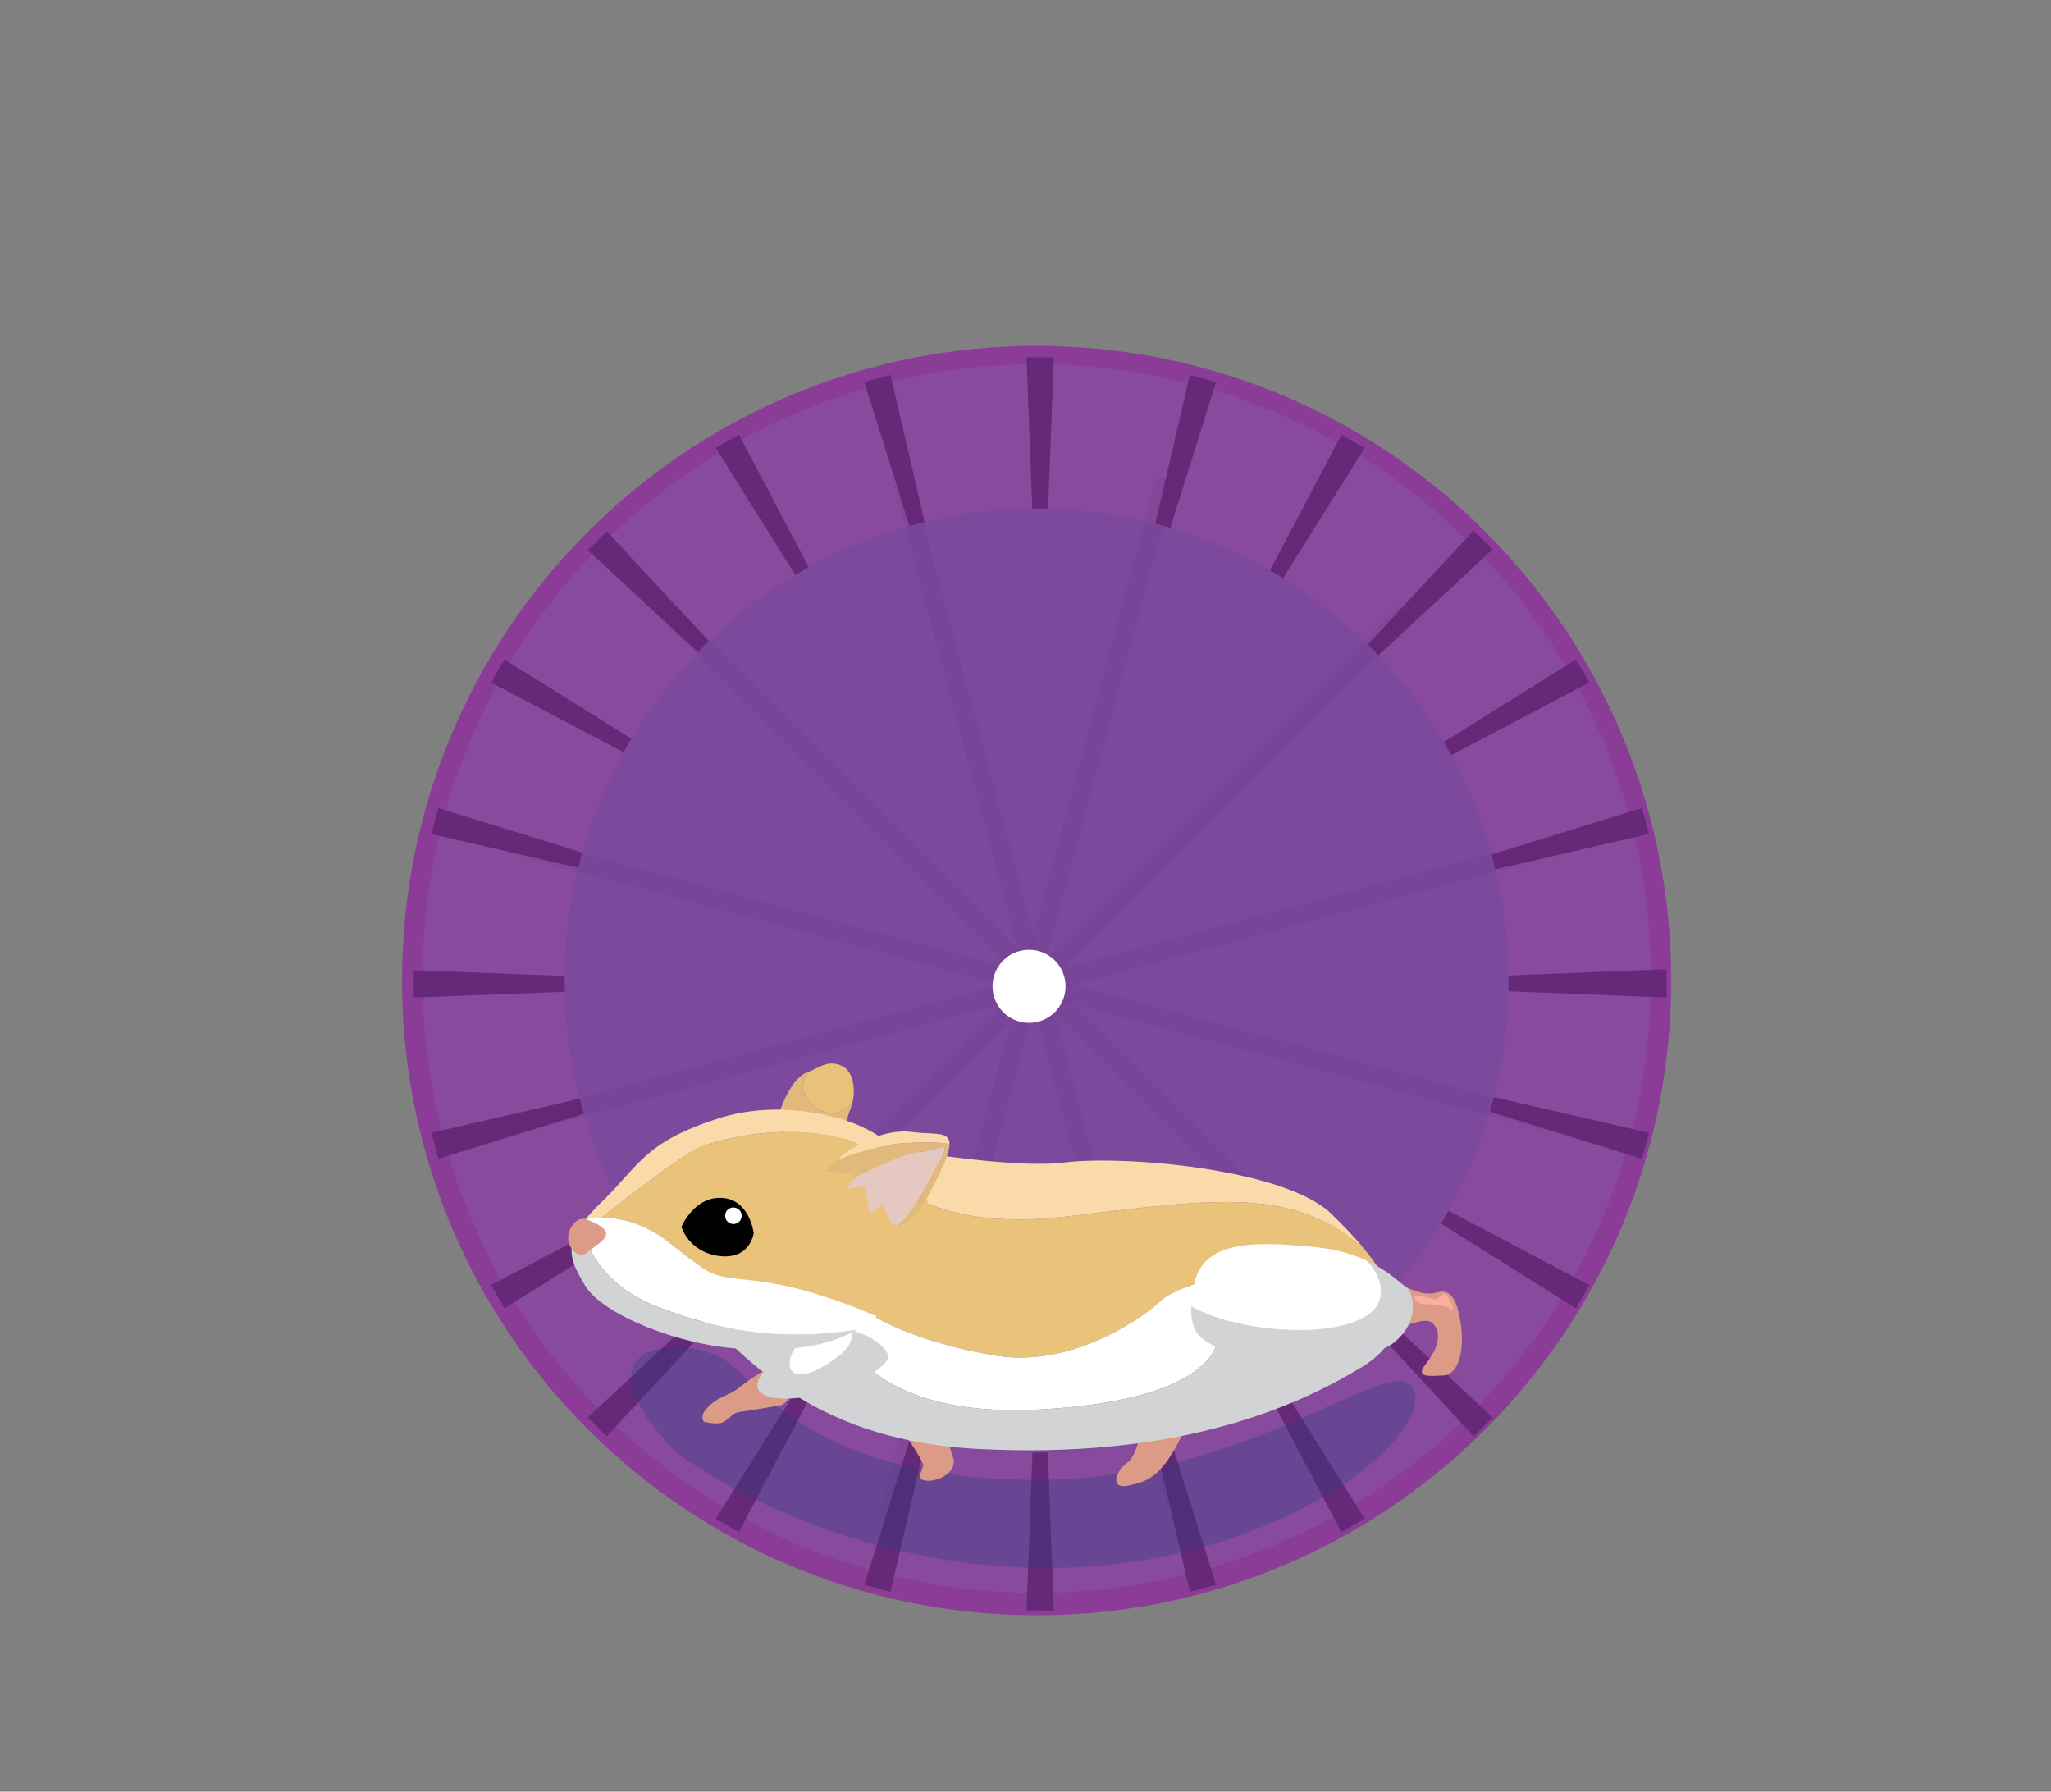 <svg width="2117" height="1849" viewBox="0 0 2117 1849" fill="none" xmlns="http://www.w3.org/2000/svg">
<rect x="0" y="0" width="2117" height="1849" fill="#808080" stroke="none"/>
<g id="hamwheel 1">
<g id="x31">
<g id="Wheel">
<path id="Vector" d="M1069.95 356.94C708.201 356.94 414.94 650.201 414.94 1011.99C414.94 1373.74 708.201 1667 1069.95 1667C1431.7 1667 1725 1373.74 1725 1011.99C1725 650.201 1431.7 356.94 1069.95 356.94ZM1069.95 1635.76C726.004 1635.76 446.179 1355.93 446.179 1011.99C446.179 668.014 726.014 388.179 1069.95 388.179C1413.93 388.179 1693.76 668.014 1693.76 1011.99C1693.76 1355.93 1413.94 1635.76 1069.95 1635.76Z" fill="#8B3C97"/>
<g id="Group">
<path id="Vector_2" d="M1070.13 1643.9C1420.3 1643.9 1704.16 1360.04 1704.16 1009.87C1704.16 659.707 1420.3 375.842 1070.13 375.842C719.969 375.842 436.105 659.707 436.105 1009.87C436.105 1360.04 719.969 1643.9 1070.13 1643.9Z" fill="#884A9D"/>
<path id="Vector_3" d="M1087.78 368.842L1073.66 739.024L1059.54 368.842H1087.78Z" fill="#662978"/>
<path id="Vector_4" d="M919.207 386.998L1003.05 748.102L892.101 394.138L919.207 386.998Z" fill="#662978"/>
<path id="Vector_5" d="M762.649 448.527L935.474 776.345L738.783 462.35L762.649 448.527Z" fill="#662978"/>
<path id="Vector_6" d="M626.221 548.386L878.988 819.718L606.648 567.895L626.221 548.386Z" fill="#662978"/>
<path id="Vector_7" d="M520.646 680.521L835.616 877.212L506.789 704.387L520.646 680.521Z" fill="#662978"/>
<path id="Vector_8" d="M452.429 833.839L807.373 943.784L445.261 860.706L452.429 833.839Z" fill="#662978"/>
<path id="Vector_9" d="M427.105 1001.28L797.286 1015.4L427.105 1029.52V1001.28Z" fill="#662978"/>
<path id="Vector_10" d="M445.261 1169.08L807.373 1086.01L452.429 1195.95L445.261 1169.08Z" fill="#662978"/>
<path id="Vector_11" d="M506.789 1326.3L835.616 1152.58L520.646 1350.28L506.789 1326.3Z" fill="#662978"/>
<path id="Vector_12" d="M606.648 1462.83L878.988 1210.07L626.23 1482.41L606.648 1462.83Z" fill="#662978"/>
<path id="Vector_13" d="M738.783 1567.45L935.474 1253.45L762.65 1581.26L738.783 1567.45Z" fill="#662978"/>
<path id="Vector_14" d="M892.101 1635.64L1003.05 1281.69L919.207 1642.79L892.101 1635.64Z" fill="#662978"/>
<path id="Vector_15" d="M1059.54 1661.96L1073.66 1290.77L1087.78 1661.96H1059.54Z" fill="#662978"/>
<path id="Vector_16" d="M1228.12 1642.79L1144.27 1281.69L1255.22 1635.64L1228.12 1642.79Z" fill="#662978"/>
<path id="Vector_17" d="M1384.67 1581.26L1211.85 1253.45L1408.54 1567.45L1384.67 1581.26Z" fill="#662978"/>
<path id="Vector_18" d="M1521.17 1482.41L1269.34 1210.07L1540.68 1462.84L1521.17 1482.41Z" fill="#662978"/>
<path id="Vector_19" d="M1626.68 1350.28L1311.71 1152.58L1640.53 1326.29L1626.68 1350.28Z" fill="#662978"/>
<path id="Vector_20" d="M1694.89 1195.95L1339.95 1086.01L1702.06 1169.09L1694.89 1195.95Z" fill="#662978"/>
<path id="Vector_21" d="M1720.22 1029.52L1350.04 1014.9L1720.22 1000.27V1029.52Z" fill="#662978"/>
<path id="Vector_22" d="M1702.06 860.699L1339.95 943.784L1694.9 833.839L1702.06 860.699Z" fill="#662978"/>
<path id="Vector_23" d="M1640.53 704.387L1311.71 877.212L1626.68 680.521L1640.53 704.387Z" fill="#662978"/>
<path id="Vector_24" d="M1540.68 566.959L1268.33 819.718L1521.09 547.377L1540.68 566.959Z" fill="#662978"/>
<path id="Vector_25" d="M1408.54 462.341L1211.85 776.345L1384.68 448.527L1408.54 462.341Z" fill="#662978"/>
<path id="Vector_26" d="M1255.22 394.138L1144.27 748.102L1228.12 386.998L1255.22 394.138Z" fill="#662978"/>
</g>
<path id="Vector_27" d="M1557.11 1011.99C1557.11 1280.58 1338.58 1499.11 1069.95 1499.11C801.321 1499.11 582.833 1280.58 582.833 1011.99C582.833 743.361 801.321 524.833 1069.95 524.833C1338.58 524.833 1557.11 743.361 1557.11 1011.99Z" fill="#7C499D"/>
<g id="Group_2">
<g id="Group_3" opacity="0.3">
<path id="Vector_28" opacity="0.3" d="M688.334 616.553L674.533 630.353L1458.61 1414.43L1472.41 1400.63L688.334 616.553Z" fill="#552364"/>
</g>
<g id="Group_4" opacity="0.3">
<path id="Vector_29" opacity="0.3" d="M534.552 862.686L529.501 881.538L1600.55 1168.51L1605.6 1149.66L534.552 862.686Z" fill="#552364"/>
</g>
<g id="Group_5" opacity="0.3">
<path id="Vector_30" opacity="0.3" d="M1595.5 865.693L524.452 1152.67L529.503 1171.52L1600.55 884.545L1595.5 865.693Z" fill="#552364"/>
</g>
<g id="Group_6" opacity="0.3">
<path id="Vector_31" opacity="0.3" d="M1444.81 624.83L660.732 1408.91L674.533 1422.71L1458.61 638.631L1444.81 624.83Z" fill="#552364"/>
</g>
<g id="Group_7" opacity="0.3">
<path id="Vector_32" opacity="0.3" d="M1193.8 491.616L906.822 1562.66L925.674 1567.72L1212.65 496.667L1193.8 491.616Z" fill="#552364"/>
</g>
<g id="Group_8" opacity="0.3">
<path id="Vector_33" opacity="0.3" d="M941.554 495.99L922.702 501.041L1209.68 1572.09L1228.53 1567.04L941.554 495.99Z" fill="#552364"/>
</g>
</g>
<path id="Vector_34" d="M1062.16 1055.6C1082.98 1055.6 1099.85 1038.73 1099.85 1017.92C1099.85 997.109 1082.98 980.237 1062.16 980.237C1041.35 980.237 1024.48 997.109 1024.48 1017.92C1024.48 1038.73 1041.35 1055.6 1062.16 1055.6Z" fill="white"/>
</g>
<path id="Vector_35" opacity="0.3" d="M698.618 1499.32C698.618 1499.32 850.887 1618.22 1082.16 1618.22C1313.44 1618.22 1475.72 1486.48 1459.91 1436.17C1444.11 1385.85 1299.75 1527.2 1070.8 1527.2C841.849 1527.2 787.139 1430.97 748.769 1403.99C710.39 1377 582.884 1381.45 698.618 1499.32Z" fill="#233F7F"/>
<g id="FR">
<path id="leg" d="M929.855 1474.17C929.855 1474.17 953.952 1508.04 952.927 1512.92C951.903 1517.79 943.589 1528.41 958.507 1528.2C973.424 1527.99 988.841 1516.31 983.422 1503.06C978.924 1492.06 977.725 1470.76 959.527 1462.32C941.328 1453.87 908.531 1440.79 929.855 1474.17Z" fill="#DC9B87"/>
</g>
<g id="BR">
<path id="leg_2" d="M1177.86 1475.24C1177.86 1475.24 1173.66 1502.93 1163.04 1510.03C1152.41 1517.12 1144.77 1537.1 1164.3 1533.24C1183.82 1529.39 1191.92 1523.85 1202.35 1510.9C1212.79 1497.96 1231.35 1461.2 1230 1453.55C1228.65 1445.91 1201.07 1431.06 1177.86 1475.24Z" fill="#DC9B87"/>
</g>
<g id="Belly 1">
<path id="x3C Path x3E  1" d="M1429.25 1319.42C1410.04 1322.42 1384.33 1323.34 1351.75 1318.28C1268.65 1305.34 1209.41 1330.93 1197.85 1342.66C1186.29 1354.34 1110.93 1412.36 1028.68 1399.16C946.389 1385.92 903.906 1359.42 903.906 1359.42C903.906 1359.42 821.408 1306.27 718.668 1360.43C718.399 1360.31 718.132 1360.24 717.866 1360.17C679.699 1349.14 731.255 1180.45 889.738 1179.51C889.738 1179.51 890.576 1179.69 892.115 1179.95C894.019 1188.59 899.673 1196.52 907.996 1203.02C907.996 1203.02 944.286 1274.14 1101.19 1255.47C1258.05 1236.81 1333.95 1224.63 1407.96 1288.78C1408 1288.81 1408 1288.81 1408.05 1288.86C1416.25 1298.79 1423.59 1309.06 1429.25 1319.42Z" fill="#E9C379"/>
<path id="Vector_36" d="M1257.12 1379.22C1257.12 1379.22 1262.78 1443.29 1077.22 1454.46C891.703 1465.58 868.5 1371.13 868.5 1371.13C835.171 1350.6 778.877 1345.44 727.564 1364.81C724.457 1362.85 721.547 1361.35 718.668 1360.42C821.408 1306.26 903.906 1359.41 903.906 1359.41C903.906 1359.41 946.389 1385.92 1028.68 1399.15C1110.92 1412.35 1186.29 1354.34 1197.85 1342.65C1209.41 1330.92 1268.64 1305.33 1351.75 1318.27C1384.32 1323.34 1410.04 1322.41 1429.25 1319.41C1431.66 1323.84 1433.78 1328.26 1435.49 1332.7C1379.41 1376.4 1257.12 1379.22 1257.12 1379.22Z" fill="white"/>
<path id="x3C Path x3E" d="M1406.08 1410.6C1333.53 1454.94 1211.36 1505.62 1010.76 1495.46C826.521 1486.09 765.832 1389.06 727.563 1364.8C778.877 1345.43 835.171 1350.6 868.5 1371.12C868.5 1371.12 891.693 1465.57 1077.22 1454.45C1262.78 1443.28 1257.12 1379.21 1257.12 1379.21C1257.12 1379.21 1379.41 1376.39 1435.49 1332.7C1446.46 1360.7 1442.36 1388.44 1406.08 1410.6Z" fill="#D1D3D4"/>
</g>
<g id="FL">
<g id="FLS">
<path id="Vector_37" d="M754.341 1437.66C754.341 1437.66 738.256 1444.83 733.946 1451.84C729.636 1458.85 733.115 1460.14 736.493 1456.65C739.872 1453.15 744.985 1451.78 748.349 1448.09C751.709 1444.39 768.792 1429.36 754.341 1437.66Z" fill="#F9AF9D"/>
<path id="Vector_38" d="M806.537 1450.09C806.537 1450.09 771.619 1456.31 763.769 1457.14C755.919 1457.97 753.771 1463.61 747.323 1467.36C740.874 1471.11 726.737 1467.36 726.737 1467.36C726.737 1467.36 720.042 1461.47 732.939 1450.09C745.835 1438.7 748.615 1443.32 761.512 1433.13C774.409 1422.94 798.592 1405.42 803.481 1413.3C808.366 1421.18 824.913 1440.45 806.537 1450.09Z" fill="#DC9B87"/>
</g>
<path id="Vector_39" d="M915.989 1403.63C907.223 1414.56 888.408 1429.05 849.36 1438.23C792.597 1451.59 758.185 1438.8 800.777 1403.28C810.073 1395.54 829.197 1379.34 829.197 1379.34C831.147 1378.27 833.104 1377.33 835.054 1376.48C825.797 1384.11 816.857 1393.74 815.399 1403.41C812.205 1424.49 834 1423.32 864.909 1400.15C878.256 1390.15 880.657 1380.32 878.216 1372.91C903.657 1378.83 921.529 1396.73 915.989 1403.63Z" fill="#D1D3D4"/>
<path id="Vector_40" d="M864.909 1400.15C834 1423.32 812.205 1424.49 815.399 1403.41C816.857 1393.74 825.797 1384.11 835.054 1376.48C850.009 1370.02 865.123 1369.88 878.224 1372.92C880.657 1380.32 878.256 1390.15 864.909 1400.15Z" fill="white"/>
</g>
<g id="BL">
<path id="Vector_41" d="M1450.57 1327.62C1450.57 1327.62 1468.45 1338.37 1482.69 1333.95C1496.94 1329.53 1503.95 1340.24 1507.77 1365.99C1511.58 1391.73 1506.6 1418.58 1489.75 1419.49C1472.9 1420.41 1461.24 1421.29 1471.23 1408.32C1481.2 1395.35 1489.33 1380.41 1480.53 1367.47C1471.74 1354.52 1444.5 1374.97 1435.47 1369.92C1426.44 1364.86 1412.78 1322.25 1450.57 1327.62Z" fill="#DC9B87"/>
<path id="Vector_42" d="M1480.67 1341.25C1480.67 1341.25 1470 1337.21 1462.77 1337.45C1455.54 1337.69 1461.62 1345.93 1472.08 1346C1482.54 1346.06 1494.34 1348.37 1497.71 1351.15C1501.08 1353.92 1500.87 1350 1495.49 1339.95C1490.12 1329.9 1487.84 1339.87 1480.67 1341.25Z" fill="#F9AF9D"/>
<path id="Vector_43" d="M1436.41 1387.39C1405.76 1409.69 1264.74 1395.66 1264.74 1395.66C1240.63 1382.38 1228.21 1378.12 1229.75 1347.89C1241.65 1354.95 1264.11 1364.6 1302.8 1369.88C1368.45 1378.84 1412.73 1364.88 1422.17 1345.86C1430.01 1330.11 1421.67 1312.22 1410.54 1300.98C1433.25 1311.48 1445.09 1324.24 1450.56 1327.63C1459.31 1333.05 1467.09 1365.12 1436.41 1387.39Z" fill="#D1D3D4"/>
<path id="Vector_44" d="M1422.18 1345.85C1412.74 1364.88 1368.46 1378.83 1302.81 1369.87C1264.11 1364.59 1241.65 1354.94 1229.76 1347.88C1230.05 1342.16 1230.84 1335.47 1232.14 1327.67C1240.32 1278.49 1297.2 1281.31 1356.97 1287.04C1379.36 1289.19 1396.87 1294.68 1410.51 1300.93C1410.51 1300.93 1410.53 1300.96 1410.56 1300.96C1421.68 1312.21 1430.02 1330.1 1422.18 1345.85Z" fill="white"/>
</g>
<g id="BodyRun">
<path id="Vector_45" d="M1407.95 1288.76C1333.95 1224.61 1258.05 1236.79 1101.19 1255.45C944.285 1274.12 907.995 1203 907.995 1203C899.671 1196.5 894.018 1188.57 892.114 1179.92C911.239 1183.5 1041.05 1206.92 1098.16 1199.76C1159.9 1192.05 1326.06 1206.01 1374.31 1252.83C1385.7 1263.89 1397.52 1276.04 1407.95 1288.76Z" fill="#FBDAA9"/>
<path id="Vector_46" d="M802.847 1153.71C802.847 1153.71 807.331 1136.23 817.164 1121.23C821.875 1114.05 827.414 1108.35 835.072 1105.95C834.187 1106.95 819.966 1122.97 837.632 1139.49C853.309 1154.16 868.59 1150.04 879.746 1138.39C876.414 1150.13 869.401 1161.8 877.237 1167.7C891.636 1178.57 798.414 1185.72 802.847 1153.71Z" fill="#E2B97B"/>
<path id="Head" d="M928.285 1336.42C920.648 1344.98 912.914 1352.3 905.04 1358.54C780.774 1305.78 755.615 1330.4 724.162 1307.97C692.739 1285.52 684.177 1273.15 655.533 1262.61C642.668 1257.87 630.327 1256.63 620.584 1256.72C643.615 1238.67 697.529 1197.05 718.23 1186.13C744.821 1172.07 848.28 1152.35 900.741 1189.21C915.065 1199.27 930.827 1206.21 945.191 1209.73C970.343 1250.62 960.079 1300.82 928.285 1336.42Z" fill="#E9C379"/>
<path id="Vector_47" d="M879.746 1138.39C868.59 1150.04 853.298 1154.16 837.632 1139.49C819.966 1122.97 834.186 1106.94 835.072 1105.95C835.072 1105.95 835.072 1105.95 835.081 1105.92C843.453 1103.29 854.183 1092.73 869.33 1100.25C882.618 1106.84 882.575 1128.55 879.746 1138.39Z" fill="#E8C278"/>
<path id="Vector_48" d="M945.181 1209.73C930.817 1206.21 915.055 1199.27 900.731 1189.22C848.28 1152.35 744.821 1172.07 718.219 1186.13C697.519 1197.05 643.606 1238.68 620.574 1256.72C613.618 1256.79 607.98 1257.52 604.518 1258.12C608.617 1253.06 613.695 1247.6 619.884 1241.6C661.064 1201.74 664.386 1179.58 739.751 1154.8C815.125 1130 885.284 1160.92 885.284 1160.92C913.951 1173.55 933.425 1190.63 945.181 1209.73Z" fill="#FBDAA9"/>
<path id="Vector_49" d="M905.04 1358.54C898.407 1363.8 891.69 1368.28 884.869 1372.14C884.869 1372.14 884.838 1372.13 884.829 1372.15C804.514 1384.84 743.174 1373.25 679.698 1349.11C616.213 1325 604.322 1277.75 604.322 1277.75C601.33 1275.11 598.411 1272.89 595.586 1271.1C597.821 1267.06 600.771 1262.78 604.528 1258.12C612.825 1256.69 633.432 1254.46 655.522 1262.61C684.166 1273.14 692.729 1285.52 724.152 1307.97C755.615 1330.4 780.763 1305.78 905.04 1358.54Z" fill="white"/>
<path id="Vector_50" d="M964.638 1221.65C944.688 1260.71 931.934 1266.18 925.303 1265C938.901 1255.71 947.141 1239.49 964.389 1207.59C981.757 1175.48 979.946 1183.24 948.972 1188.97C924.739 1193.44 892.512 1210.11 879.621 1217.15L882.274 1211.14L851.129 1208.69L863.793 1197.28C874.85 1192.74 906.676 1180.77 937.318 1179.54C957.336 1178.73 970.552 1178.78 980.111 1180.71C980.105 1188.02 975.475 1200.43 964.638 1221.65Z" fill="#E2B97C"/>
<g id="Eye">
<path id="Vector_51" d="M703.346 1266.18C703.346 1266.18 715.447 1236.99 741.951 1236.21C773.549 1235.28 777.973 1272.64 777.973 1272.64C777.973 1272.64 774.42 1300.21 742.639 1296.28C710.869 1292.36 703.346 1266.18 703.346 1266.18Z" fill="black"/>
<path id="Vector_52" d="M764.832 1258.16C762.925 1262.48 757.87 1264.44 753.544 1262.54C749.218 1260.63 747.256 1255.58 749.163 1251.25C751.069 1246.92 756.125 1244.96 760.451 1246.87C764.777 1248.78 766.738 1253.83 764.832 1258.16Z" fill="white"/>
</g>
<path id="h" d="M884.83 1372.16C850.039 1391.67 811.898 1394.12 766.287 1392.05C701 1389.06 621.379 1356.14 604.058 1327.01C591.739 1306.27 584.135 1292 595.597 1271.11C598.421 1272.9 601.34 1275.12 604.332 1277.76C604.332 1277.76 616.213 1325.01 679.708 1349.12C743.174 1373.25 804.515 1384.85 884.83 1372.16Z" fill="#D1D3D4"/>
<path id="Vector_53" d="M964.389 1207.6C947.142 1239.5 938.901 1255.72 925.304 1265.01C921.509 1264.33 919.707 1261.47 919.707 1261.47L910.218 1242.79L897.468 1253L892.793 1223.84L875.143 1227.33L879.621 1217.16C892.522 1210.12 924.74 1193.45 948.973 1188.98C979.947 1183.25 981.767 1175.49 964.389 1207.6Z" fill="#E5C8C2"/>
<path id="Vector_54" d="M980.101 1180.71C970.542 1178.79 957.325 1178.73 937.308 1179.54C906.676 1180.77 874.84 1192.74 863.783 1197.28L870.735 1191.01C870.735 1191.01 906.368 1163.76 940.896 1168.23C963.522 1171.19 980.117 1166.86 980.101 1180.71Z" fill="#FBDAA9"/>
<path id="Vector_55" d="M604.528 1258.12C604.528 1258.12 595.688 1254.57 588.448 1268.56C581.207 1282.55 594.942 1302.57 607.189 1291.85C619.426 1281.14 642.951 1272.56 604.528 1258.12Z" fill="#DC9B87"/>
</g>
</g>
</g>
</svg>
